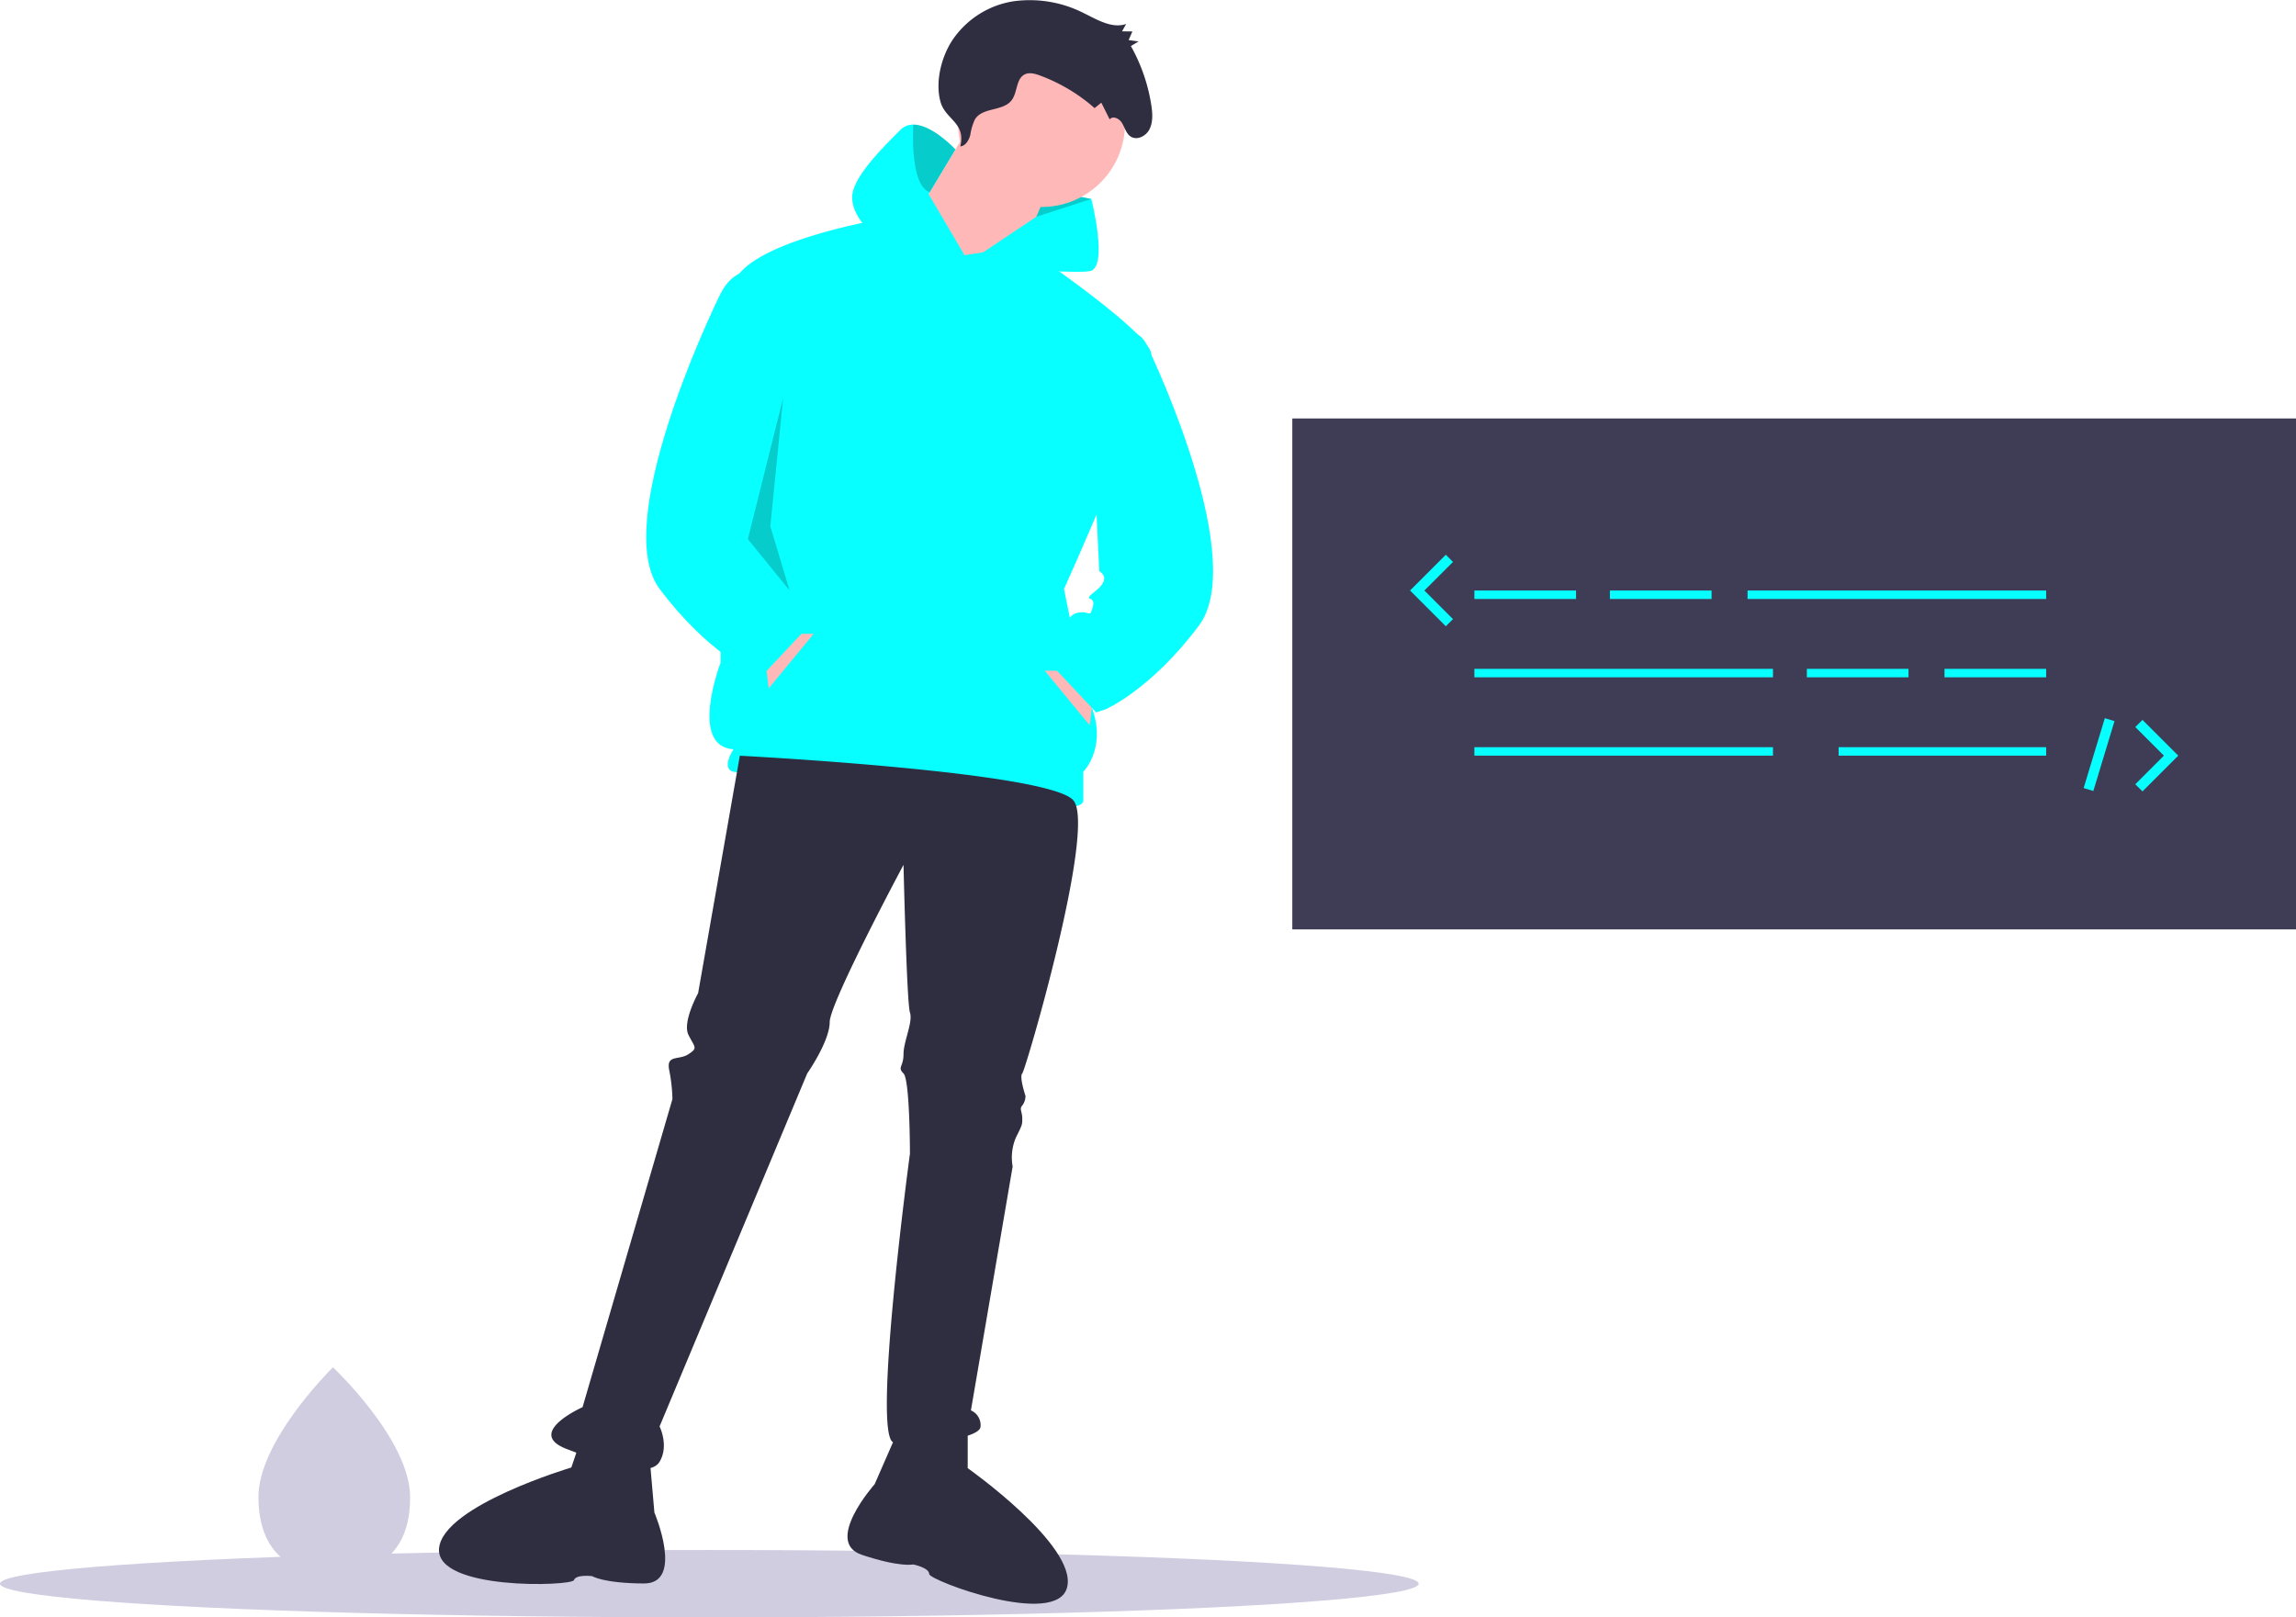 <svg xmlns="http://www.w3.org/2000/svg" width="576.8" height="406.396" viewBox="0 0 576.8 406.396"><g transform="translate(-3405.651 -1310.475)"><ellipse cx="178.201" cy="8.467" rx="178.201" ry="8.467" transform="translate(3405.651 1699.937)" fill="#d0cde1"/><path d="M454.858,216.28l3.225-5.644-16.127-3.225-1.613,8.063,2.419,6.451Z" transform="translate(3221.723 1149.833)" fill="#07ffff"/><path d="M454.858,216.28l3.225-5.644-16.127-3.225-1.613,8.063,2.419,6.451Z" transform="translate(3221.723 1149.833)" opacity="0.2"/><circle cx="20.965" cy="20.965" r="20.965" transform="translate(3646.343 1320.555)" fill="#ffb8b8"/><path d="M420.777,187.91l-16.933,28.222,25,14.514,12.9-29.835Z" transform="translate(3228.791 1153.609)" fill="#ffb8b8"/><path d="M546.6,350.075l-21.771-8.87s-33.06,5.644-36.285,16.127-3.225,95.148-3.225,95.148-8.063,20.965,3.225,21.771c0,0-3.225,4.838,0,5.644s36.285,0,49.187,4.032,38.7,7.257,38.7,3.225V479.9s5.644-5.644,2.419-15.32-7.257-30.641-7.257-30.641,24.19-53.218,21.771-59.669-31.953-26.4-31.953-26.4Z" transform="translate(3101.36 1024.504)" fill="#07ffff"/><path d="M360.844,354.167l.806,6.451,11.289-13.708h-4.032Z" transform="translate(3237.119 1122.817)" fill="#ffb8b8"/><path d="M555.206,344.329l-23.384-5.644s-4.838-4.032-4.838-8.87,7.257-12.1,12.1-16.933a4.463,4.463,0,0,1,3.242-1.347c4.79-.04,10.6,6.241,10.6,6.241l-6.443,10.749-.29.476Z" transform="translate(3092.75 1030.25)" fill="#07ffff"/><path d="M580.008,339.186l13.826-4.482s4.435,17.336-.4,18.143-31.447-1.613-31.447-1.613Z" transform="translate(3085.972 1025.763)" fill="#07ffff"/><path d="M480.613,508.2l-10.482,59.669s-4.032,7.257-2.419,10.482,2.419,3.225,0,4.838-5.644,0-4.838,4.032a41.158,41.158,0,0,1,.806,7.257L441.1,671.892s-14.514,6.451-4.032,10.482,20.965,7.257,23.384,3.225,0-8.87,0-8.87l37.092-88.7s5.644-8.063,5.644-12.9,18.546-39.511,18.546-39.511.806,34.673,1.613,37.092-1.613,7.257-1.613,10.482-1.613,3.225,0,4.838,1.613,20.159,1.613,20.159-9.676,71.764-4.032,72.571,21.771-.806,21.771-4.032a4.023,4.023,0,0,0-2.419-4.032l10.482-61.282a12.83,12.83,0,0,1,.806-7.257c1.613-3.225,1.613-3.225,1.613-4.838s-.806-2.419,0-3.225a3.982,3.982,0,0,0,.806-2.419s-1.613-4.838-.806-5.644,18.546-61.282,12.9-68.539S480.613,508.2,480.613,508.2Z" transform="translate(3110.899 992.163)" fill="#2f2e41"/><path d="M537.989,719.011l-5.644,12.9s-12.9,14.514-3.225,17.74,12.9,2.419,12.9,2.419,4.032.806,4.032,2.419,32.254,13.708,34.673,3.225-25-29.835-25-29.835v-9.676Z" transform="translate(3093.033 951.494)" fill="#2f2e41"/><path d="M451.145,725.065l1.221,14.029s7.581,17.878-2.618,17.839-13-1.835-13-1.835-4.078-.526-4.594,1-34.943,2.67-33.882-8.035S431.5,727.794,431.5,727.794l3.1-9.168Z" transform="translate(3117.681 951.413)" fill="#2f2e41"/><path d="M559.348,309.488c1.295-.087,2.159-1.5,2.517-2.841a13.96,13.96,0,0,1,1.181-3.968c2-3.162,7.217-1.885,9.333-4.961,1.3-1.892,1.029-4.973,2.909-6.177,1.187-.76,2.7-.369,4.007.109a43.791,43.791,0,0,1,13.8,8.22l1.684-1.371,2.1,4.2c.815-.983,2.388-.221,3.072.872s1.016,2.49,1.992,3.286c1.555,1.269,3.984.194,4.926-1.646s.786-4.09.46-6.161a44.136,44.136,0,0,0-5.119-14.774l1.924-1.154-2.488-.355.952-2.16-2.606-.03,1.029-1.846c-3.5,1.2-7.123-1-10.469-2.641a29.9,29.9,0,0,0-17.969-3.043,22.713,22.713,0,0,0-15.364,9.98c-2.65,4.166-4.179,10.214-2.855,15.2C555.574,302.765,560.83,303.472,559.348,309.488Z" transform="translate(3087.54 1037.77)" fill="#2f2e41"/><path d="M489.561,357.2s-4.838-.806-8.063,5.644-27.416,58.056-15.32,74.183,23.384,20.965,23.384,20.965l2.419.806,12.1-12.9-4.032-5.644s0-5.644-3.225-6.451-3.225,1.613-4.032-1.613,3.225-.806-.806-4.032-.806-4.838-.806-4.838Z" transform="translate(3105.177 1021.414)" fill="#07ffff"/><path d="M459.939,365.667l-.806,6.451L447.844,358.41h4.032Z" transform="translate(3220.27 1120.59)" fill="#ffb8b8"/><path d="M598.063,378.156s11.289-5.644,14.514.806,25.4,54.831,13.3,70.958S602.5,470.885,602.5,470.885l-2.419.806-12.1-12.9,4.032-5.644s0-5.644,3.225-6.451,3.225,1.613,4.032-1.613-3.225-.806.806-4.032.806-4.838.806-4.838Z" transform="translate(3080.937 1017.791)" fill="#07ffff"/><path d="M364.214,273.41l-8.87,35.479,10.482,12.9-4.838-16.127Z" transform="translate(3238.184 1137.051)" opacity="0.2"/><path d="M556.586,317.776l-6.443,10.749c-4.048-1.4-4.387-10.8-4.153-16.99C550.78,311.495,556.586,317.776,556.586,317.776Z" transform="translate(3089.08 1030.25)" opacity="0.2"/><path d="M380.1,731.186c.14,14.348-8.341,19.441-18.862,19.543q-.367,0-.73,0-.732-.009-1.448-.052c-9.5-.58-16.932-5.774-17.062-19.118-.135-13.809,17.344-31.408,18.655-32.709h0l.075-.074S379.957,716.839,380.1,731.186Z" transform="translate(3128.575 955.258)" fill="#d0cde1"/><rect width="252.148" height="128.377" transform="translate(3730.302 1415.623)" fill="#3f3d56"/><rect width="25.535" height="2.128" transform="translate(3776.046 1458.85)" fill="#07ffff"/><rect width="25.535" height="2.128" transform="translate(3810.093 1458.85)" fill="#07ffff"/><rect width="25.535" height="2.128" transform="translate(3859.568 1478.534)" fill="#07ffff"/><rect width="25.535" height="2.128" transform="translate(3894.148 1478.534)" fill="#07ffff"/><rect width="75.01" height="2.128" transform="translate(3844.672 1458.85)" fill="#07ffff"/><rect width="75.01" height="2.128" transform="translate(3776.046 1478.534)" fill="#07ffff"/><rect width="75.01" height="2.128" transform="translate(3776.046 1498.218)" fill="#07ffff"/><rect width="52.135" height="2.128" transform="translate(3867.548 1498.218)" fill="#07ffff"/><path d="M580.5,351.66l-8.984-8.983,8.984-8.984,1.8,1.8-7.187,7.187,7.187,7.186Z" transform="translate(3188.369 1116.173)" fill="#07ffff"/><path d="M860.005,416.953l-1.8-1.8,7.187-7.187-7.187-7.186,1.8-1.8,8.984,8.983Z" transform="translate(3083.879 1092.377)" fill="#07ffff"/><rect width="18.344" height="2.542" transform="translate(3929.104 1508.485) rotate(-73.14)" fill="#07ffff"/></g></svg>